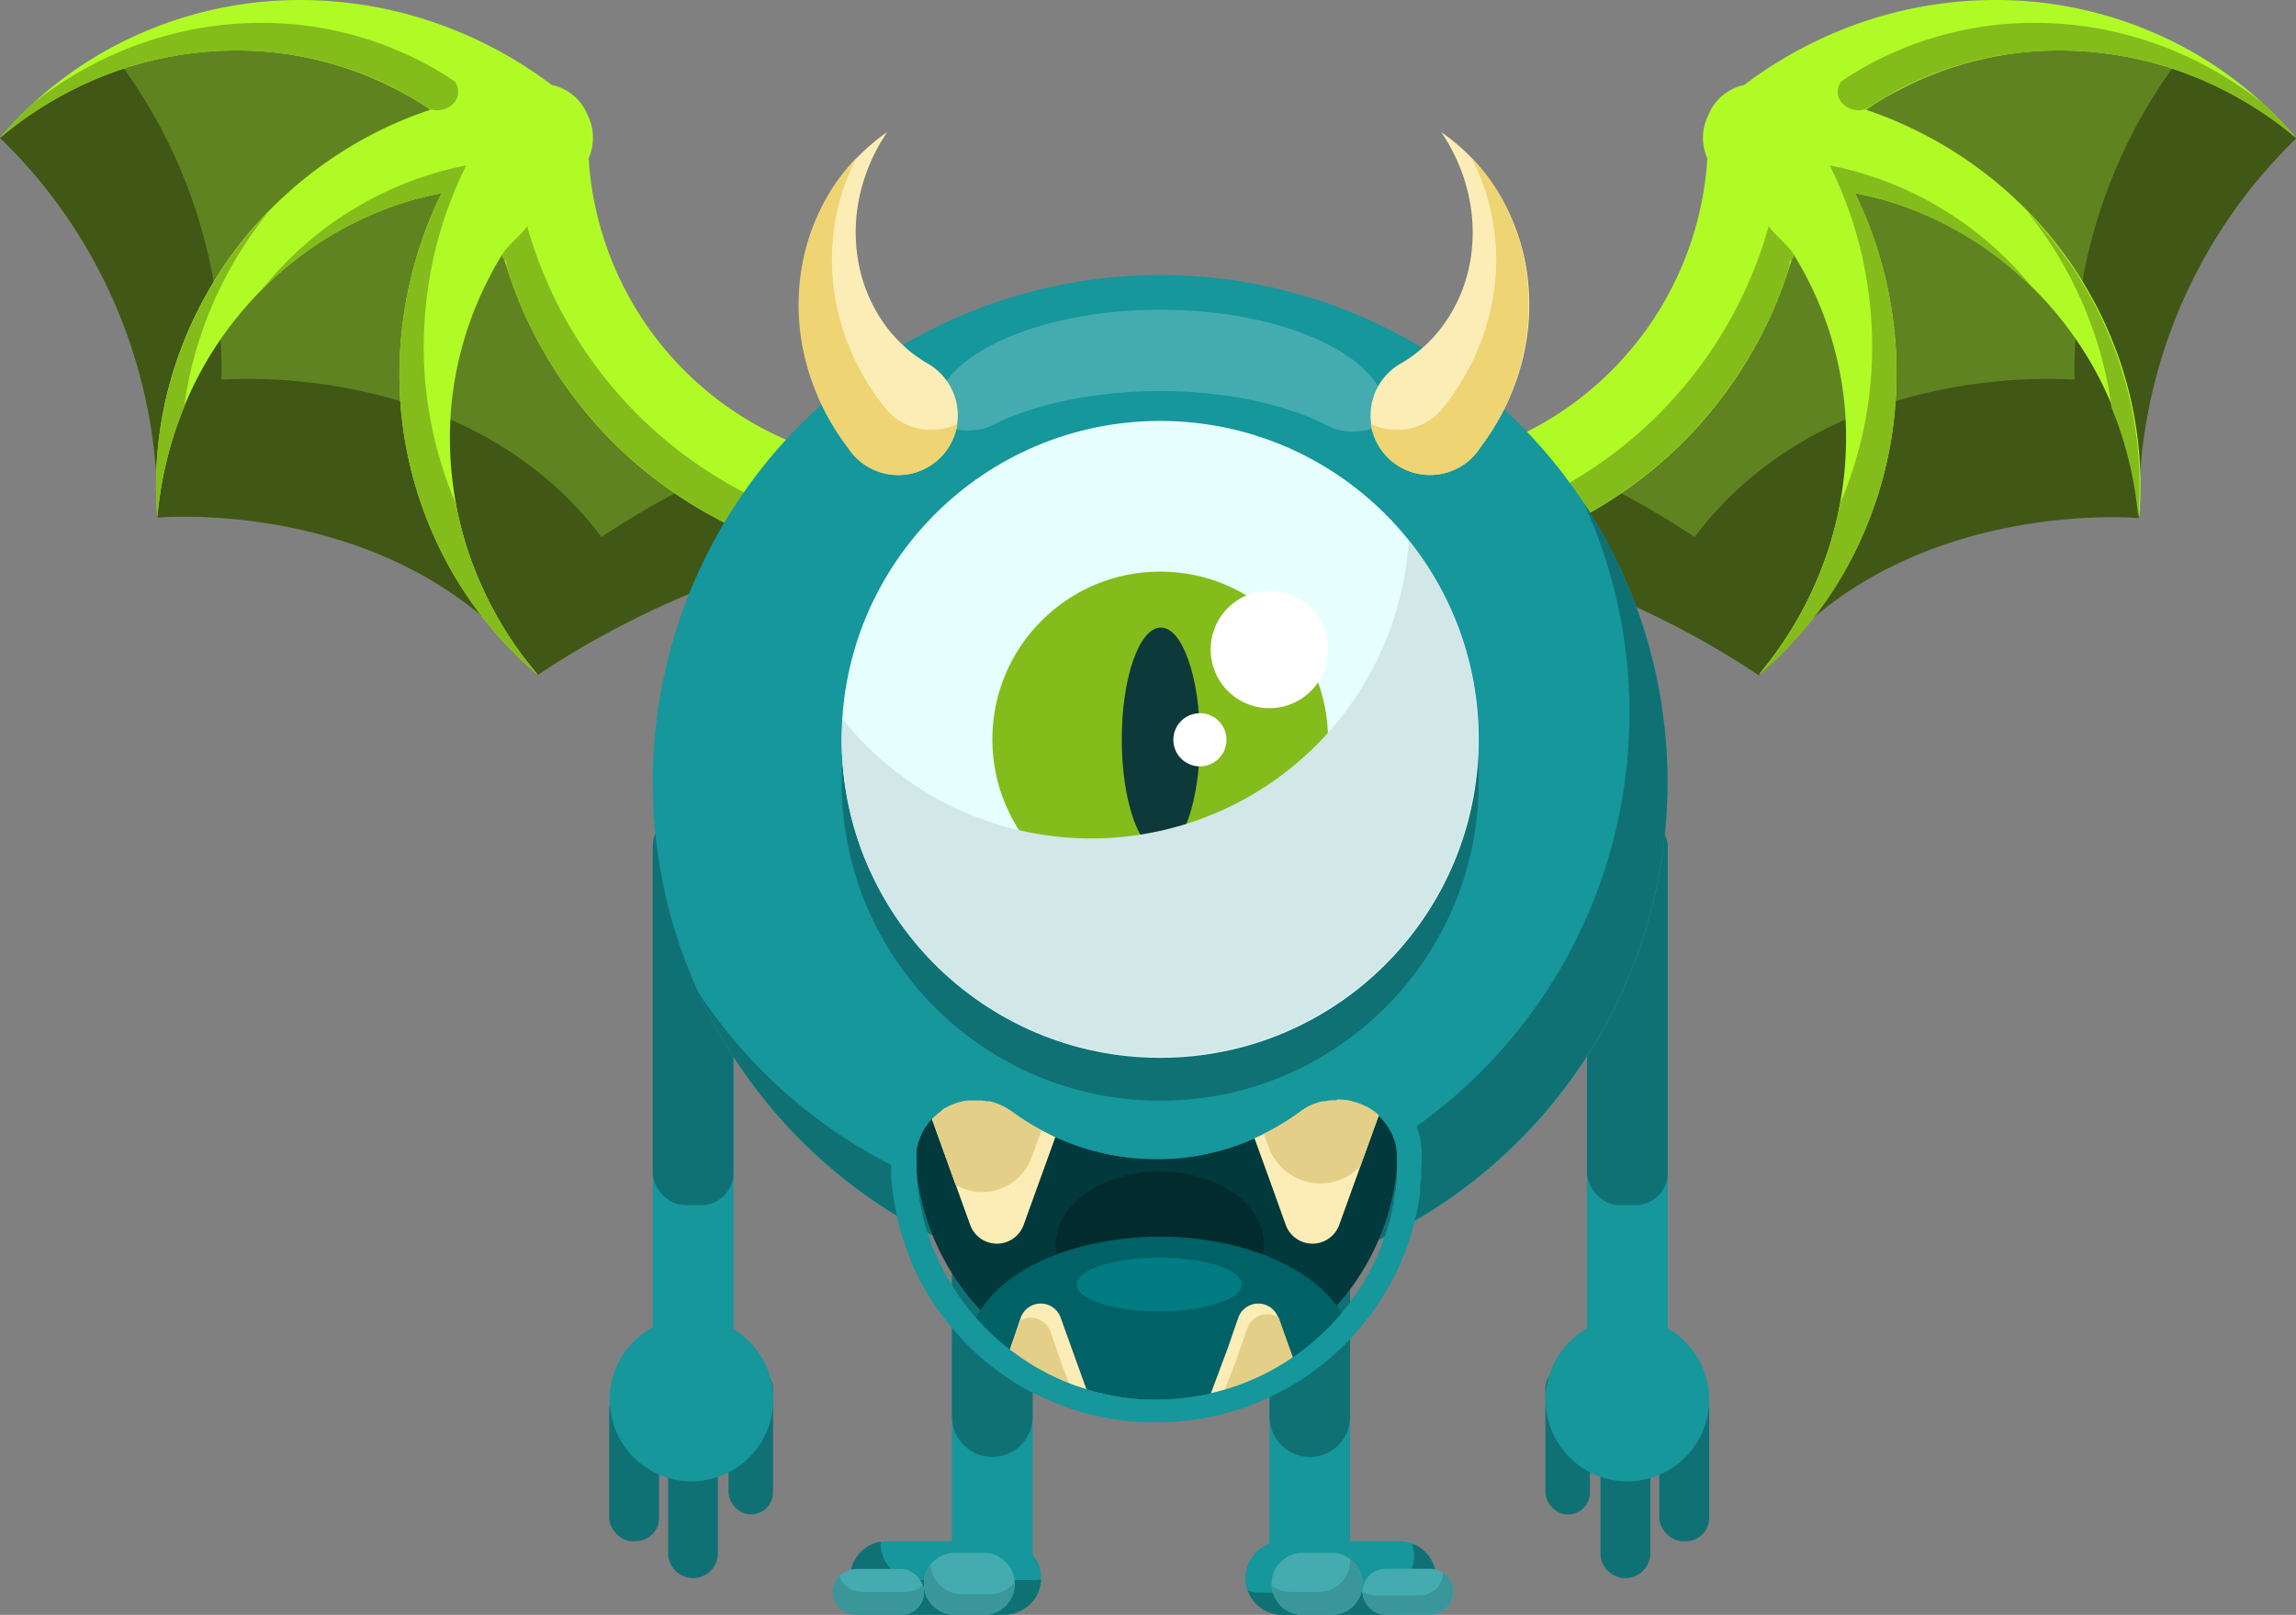 <svg xmlns="http://www.w3.org/2000/svg" viewBox="0 0 209.18 147.17"><rect x="0" y="0" width="209.18" height="147.17" fill="#808080" stroke="none"/><g style="isolation:isolate"><g id="Layer_2" data-name="Layer 2"><g id="OBJECTS"><path d="M63.14,129.71h0A3.68,3.68,0,0,1,59.47,126V77.86a3.69,3.69,0,0,1,3.67-3.68h0a3.7,3.7,0,0,1,3.68,3.68V126A3.69,3.69,0,0,1,63.14,129.71Z" style="fill:#15979c"/><path d="M148.26,129.71h0a3.68,3.68,0,0,1-3.67-3.67V77.86a3.69,3.69,0,0,1,3.67-3.68h0a3.7,3.7,0,0,1,3.68,3.68V126A3.69,3.69,0,0,1,148.26,129.71Z" style="fill:#15979c"/><rect x="59.47" y="74.18" width="7.35" height="35.65" rx="2.94" style="fill:#107175"/><rect x="144.59" y="74.18" width="7.35" height="35.65" rx="2.94" style="fill:#107175"/><path d="M90.41,145.29h0a3.69,3.69,0,0,1-3.68-3.67V93.43a3.69,3.69,0,0,1,3.68-3.67h0a3.68,3.68,0,0,1,3.67,3.67v48.19A3.68,3.68,0,0,1,90.41,145.29Z" style="fill:#15979c"/><path d="M119.34,145.29h0a3.69,3.69,0,0,1-3.68-3.67V93.43a3.69,3.69,0,0,1,3.68-3.67h0A3.68,3.68,0,0,1,123,93.43v48.19A3.68,3.68,0,0,1,119.34,145.29Z" style="fill:#15979c"/><path d="M90.41,132.78h0a3.69,3.69,0,0,1-3.68-3.67V80.92a3.69,3.69,0,0,1,3.68-3.67h0a3.68,3.68,0,0,1,3.67,3.67v48.19A3.68,3.68,0,0,1,90.41,132.78Z" style="fill:#107175"/><path d="M119.34,132.78h0a3.69,3.69,0,0,1-3.68-3.67V80.92a3.69,3.69,0,0,1,3.68-3.67h0A3.68,3.68,0,0,1,123,80.92v48.19A3.68,3.68,0,0,1,119.34,132.78Z" style="fill:#107175"/><path d="M209.18,12.56a47,47,0,0,0-14.34,34.61s-22.25-2.07-34.61,14.34c0,0-19.64-13.8-37.26-11.56,0,0,33.28-9,35-29.93,0,0,6.42-17.62,16.23-17.6S193.85-.49,209.18,12.56Z" style="fill:#608321"/><path d="M198.5,5.42A47.52,47.52,0,0,0,189,34.61s-22.25-2.07-34.61,14.33a80.13,80.13,0,0,0-13-7A80,80,0,0,1,123,50c17.62-2.24,37.26,11.56,37.26,11.56,12.36-16.41,34.61-14.34,34.61-14.34a47,47,0,0,1,14.34-34.61A49.52,49.52,0,0,0,198.5,5.42Z" style="fill:#405716"/><path d="M184.7,4.73a32.93,32.93,0,0,1,12.8,1.39,34.16,34.16,0,0,1,11.68,6.44A35.4,35.4,0,0,0,198.39,4,36.43,36.43,0,0,0,184.7.11a37.66,37.66,0,0,0-14.57,1.75,38.77,38.77,0,0,0-11.22,5.88,4.61,4.61,0,0,0-2.57,1.56,4.23,4.23,0,0,0-.66,1.12,4.58,4.58,0,0,0-.51,2.58,4.51,4.51,0,0,0,.38,1.43,30,30,0,0,1-29.94,28.13,4.62,4.62,0,0,0,0,9.23,39.28,39.28,0,0,0,37.77-28.65c.4.64.79,1.3,1.15,2A31.71,31.71,0,0,1,168.06,37a33,33,0,0,1-1.4,12.81,34.09,34.09,0,0,1-6.43,11.67,35.22,35.22,0,0,0,8.56-10.79A36.38,36.38,0,0,0,172.67,37,37.46,37.46,0,0,0,169,17.6c1.07.21,2.14.47,3.2.79a31.86,31.86,0,0,1,10.92,5.94,32.89,32.89,0,0,1,8.07,10,34.13,34.13,0,0,1,3.7,12.8,35.16,35.16,0,0,0-1.57-13.68,36.28,36.28,0,0,0-6.94-12.42A37.32,37.32,0,0,0,170,10a27.9,27.9,0,0,1,2.83-1.7A31.66,31.66,0,0,1,184.7,4.73Z" style="fill:#b0fb26"/><path d="M163.38,23.14c-.36-.68-1.83-1.87-2.24-2.52a39.28,39.28,0,0,1-37.76,28.65,4.54,4.54,0,0,1-2.09-.5,4.61,4.61,0,0,0,4.32,3,39.3,39.3,0,0,0,37.46-27.61C162.82,23.64,163.65,23.66,163.38,23.14Z" style="fill:#84bc1c"/><path d="M183.07,24.33q1.2,1,2.31,2.13a32.82,32.82,0,0,0-4.55-4.65,31.58,31.58,0,0,0-10.92-5.93,30.54,30.54,0,0,0-3.2-.8,38.52,38.52,0,0,1,2,4.87,37.44,37.44,0,0,1,1.74,14.57,36.22,36.22,0,0,1-2.8,11.36,32.65,32.65,0,0,1-1,4,34.09,34.09,0,0,1-6.43,11.67,35.22,35.22,0,0,0,8.56-10.79A36.38,36.38,0,0,0,172.67,37,37.46,37.46,0,0,0,169,17.6c1.07.21,2.14.47,3.2.79A31.86,31.86,0,0,1,183.07,24.33Z" style="fill:#84bc1c"/><path d="M186.33,21.07q-.79-.93-1.65-1.8A36.37,36.37,0,0,1,191,31a34.43,34.43,0,0,1,1.37,6.14,34.15,34.15,0,0,1,2.44,10.06,35.16,35.16,0,0,0-1.57-13.68A36.28,36.28,0,0,0,186.33,21.07Z" style="fill:#84bc1c"/><path d="M206.07,9.35a33.92,33.92,0,0,0-10.8-5.74,33,33,0,0,0-12.81-1.4,31.71,31.71,0,0,0-11.92,3.53,30.55,30.55,0,0,0-2.82,1.7c-.92,1.39.49,3,2.23,2.52.43-.25,2.39-1.47,2.83-1.7A31.66,31.66,0,0,1,184.7,4.73a32.93,32.93,0,0,1,12.8,1.39,34.16,34.16,0,0,1,11.68,6.44A34.86,34.86,0,0,0,206.07,9.35Z" style="fill:#84bc1c"/><path d="M0,12.56A47.08,47.08,0,0,1,14.34,47.17S36.59,45.1,49,61.51c0,0,19.63-13.8,37.26-11.56,0,0-33.29-9-35-29.93,0,0-6.41-17.62-16.22-17.6S15.33-.49,0,12.56Z" style="fill:#608321"/><path d="M10.68,5.42a47.46,47.46,0,0,1,9.5,29.19S42.43,32.54,54.8,48.94a80.28,80.28,0,0,1,13-7,80.2,80.2,0,0,0,18.45,8C68.58,47.71,49,61.51,49,61.51,36.59,45.1,14.34,47.17,14.34,47.17A47.08,47.08,0,0,0,0,12.56,49.52,49.52,0,0,1,10.68,5.42Z" style="fill:#405716"/><path d="M24.47,4.73a32.93,32.93,0,0,0-12.8,1.39A34.12,34.12,0,0,0,0,12.56,35.4,35.4,0,0,1,10.79,4,36.38,36.38,0,0,1,24.47.11,37.61,37.61,0,0,1,39,1.86,38.69,38.69,0,0,1,50.27,7.74,4.64,4.64,0,0,1,52.84,9.3a4.52,4.52,0,0,1,.66,1.12A4.58,4.58,0,0,1,54,13a4.5,4.5,0,0,1-.37,1.43A30,30,0,0,0,83.56,42.56a4.62,4.62,0,1,1,0,9.23A39.28,39.28,0,0,1,45.8,23.14c-.41.64-.8,1.3-1.15,2A31.71,31.71,0,0,0,41.12,37a33,33,0,0,0,1.39,12.81A34.12,34.12,0,0,0,49,61.51a35.4,35.4,0,0,1-8.57-10.79A36.38,36.38,0,0,1,36.5,37,37.56,37.56,0,0,1,40.23,17.6c-1.07.21-2.14.47-3.2.79a31.77,31.77,0,0,0-10.92,5.94,32.89,32.89,0,0,0-8.07,10,34.13,34.13,0,0,0-3.7,12.8,35.16,35.16,0,0,1,1.57-13.68,36.25,36.25,0,0,1,6.93-12.42A37.5,37.5,0,0,1,34.38,12a36.93,36.93,0,0,1,4.84-2,27.75,27.75,0,0,0-2.82-1.7A31.71,31.71,0,0,0,24.47,4.73Z" style="fill:#b0fb26"/><path d="M45.8,23.14c.35-.68,1.83-1.87,2.23-2.52A39.3,39.3,0,0,0,85.8,49.27a4.6,4.6,0,0,0,2.09-.5,4.62,4.62,0,0,1-4.33,3A39.28,39.28,0,0,1,46.11,24.18C46.36,23.64,45.52,23.66,45.8,23.14Z" style="fill:#84bc1c"/><path d="M26.11,24.33q-1.2,1-2.31,2.13a32.75,32.75,0,0,1,4.54-4.65,31.71,31.71,0,0,1,10.93-5.93,29.93,29.93,0,0,1,3.2-.8,38.52,38.52,0,0,0-2,4.87,37.44,37.44,0,0,0-1.75,14.57,36.77,36.77,0,0,0,2.8,11.36,34.62,34.62,0,0,0,1,4A34.12,34.12,0,0,0,49,61.51a35.4,35.4,0,0,1-8.57-10.79A36.38,36.38,0,0,1,36.5,37,37.56,37.56,0,0,1,40.23,17.6c-1.07.21-2.14.47-3.2.79A31.77,31.77,0,0,0,26.11,24.33Z" style="fill:#84bc1c"/><path d="M22.84,21.07c.53-.62,1.09-1.22,1.66-1.8A36.18,36.18,0,0,0,18.15,31a35.35,35.35,0,0,0-1.38,6.14,34.14,34.14,0,0,0-2.43,10.06,35.16,35.16,0,0,1,1.57-13.68A36.25,36.25,0,0,1,22.84,21.07Z" style="fill:#84bc1c"/><path d="M3.1,9.35A34.08,34.08,0,0,1,13.91,3.61a32.94,32.94,0,0,1,12.8-1.4A31.66,31.66,0,0,1,38.63,5.74a32.12,32.12,0,0,1,2.83,1.7c.92,1.39-.5,3-2.24,2.52-.42-.25-2.39-1.47-2.82-1.7A31.71,31.71,0,0,0,24.47,4.73a32.93,32.93,0,0,0-12.8,1.39A34.12,34.12,0,0,0,0,12.56,36.1,36.1,0,0,1,3.1,9.35Z" style="fill:#84bc1c"/><circle cx="105.7" cy="71.29" r="46.23" style="fill:#15979c"/><path d="M144.29,45.82A46.23,46.23,0,0,1,63.62,90.43a46.23,46.23,0,1,0,80.67-44.61Z" style="fill:#107175"/><path d="M105.7,35.64c6.1,0,11.57,1.24,15.35,3.2,1.86,1,5.27.34,5.27-1a4.84,4.84,0,0,0,0-.53c-.58-4.9-9.13-8.85-19.64-9.07-11.81-.25-21.56,4.15-21.56,9.6v0c0,1.28,3.43,1.87,5.27.92C94.13,36.88,99.61,35.64,105.7,35.64Z" style="fill:#44acb0"/><circle cx="105.7" cy="71.29" r="29.02" style="fill:#107175"/><circle cx="105.7" cy="67.38" r="29.02" style="fill:#e7feff"/><circle cx="105.7" cy="67.38" r="15.29" style="fill:#84bc1c"/><ellipse cx="105.76" cy="67.38" rx="3.56" ry="10.19" style="fill:#0e393a"/><path d="M128.35,49.25a29,29,0,0,1-51.6,16.26c0,.62-.07,1.24-.07,1.87a29,29,0,1,0,51.67-18.13Z" style="fill:#d2e7e8;mix-blend-mode:multiply"/><path d="M105.37,105.64a21.82,21.82,0,0,1-13.06-4.32,5.53,5.53,0,0,0-8.9,4.35,22,22,0,0,0,43.92,0v-.12a5.51,5.51,0,0,0-8.89-4.2A21.85,21.85,0,0,1,105.37,105.64Z" style="fill:#02393c"/><ellipse cx="105.66" cy="113.42" rx="9.49" ry="6.65" style="fill:#022b2d"/><path d="M122.23,119.7c-2.3-4-8.82-7-16.53-7-8,0-14.73,3.15-16.77,7.45a21.93,21.93,0,0,0,33.3-.48Z" style="fill:#006166"/><path d="M127.33,105.52a5.24,5.24,0,0,0-1.71-3.88l-2.21,6.11-1.4,3.88a2.59,2.59,0,0,1-4.87,0l-1.4-3.88-1.45-4a21.8,21.8,0,0,1-18.13-.13l-1.5,4.15-1.4,3.88a2.59,2.59,0,0,1-4.87,0L87,107.75l-2.1-5.83a5.35,5.35,0,0,0-1.48,3.75A21.81,21.81,0,0,0,91.94,123v0l1-2.89a1.93,1.93,0,0,1,3.63,0L97.68,123l1.33,3.7a21.08,21.08,0,0,0,3.9.8,22.18,22.18,0,0,0,7.4-.43l1.47-4.07,1-2.89a1.93,1.93,0,0,1,3.63,0l1,2.89.28.77a21.92,21.92,0,0,0,9.55-18.09Z" style="fill:none"/><path d="M88.39,111.63a2.59,2.59,0,0,0,4.87,0l1.4-3.88,1.5-4.15a21.56,21.56,0,0,1-3.85-2.28,5.6,5.6,0,0,0-7.42.6l2.1,5.83Z" style="fill:#fcedb6"/><path d="M94,105.43,94.9,103a20.25,20.25,0,0,1-2.59-1.64,5.6,5.6,0,0,0-7.42.6l2.1,5.83.07.2A4.81,4.81,0,0,0,94,105.43Z" style="fill:#e3cf88"/><path d="M96.63,120.07a1.93,1.93,0,0,0-3.63,0L92,123v0A21.76,21.76,0,0,0,99,126.66L97.68,123Z" style="fill:#fcedb6"/><path d="M96.7,124.24l-1-2.9a1.92,1.92,0,0,0-2.74-1L92,123v0a22,22,0,0,0,5.42,3.08Z" style="fill:#e3cf88"/><path d="M116.45,120.07a1.93,1.93,0,0,0-3.63,0l-1,2.89L110.31,127a22,22,0,0,0,7.47-3.3l-.28-.77Z" style="fill:#fcedb6"/><path d="M111.55,126.7a21.81,21.81,0,0,0,6.23-3l-.28-.77-1-2.87a1.94,1.94,0,0,0-2.87,1l-1,2.9Z" style="fill:#e3cf88"/><path d="M117.14,111.63a2.59,2.59,0,0,0,4.87,0l1.4-3.88,2.21-6.11a5.66,5.66,0,0,0-7.18-.32,21.4,21.4,0,0,1-4.15,2.41l1.45,4Z" style="fill:#fcedb6"/><path d="M118.44,101.32a21.69,21.69,0,0,1-3.3,2l.47,1.28a5,5,0,0,0,8.34,1.66l1.67-4.63A5.66,5.66,0,0,0,118.44,101.32Z" style="fill:#e3cf88"/><ellipse cx="105.61" cy="117.06" rx="7.52" ry="2.45" style="fill:#007c82"/><path d="M121.83,100.19h.36a4.78,4.78,0,0,1,.53.06l.32.06.26.07a4.79,4.79,0,0,1,.64.21l.12.05a2.64,2.64,0,0,1,.38.18l.09,0a5.52,5.52,0,0,1,.7.44l0,0a5.51,5.51,0,0,1,1,1l.07.08a4,4,0,0,1,.22.34c0,.07.09.15.14.23s.11.2.16.31.15.36.22.55l.06.22c0,.16.08.32.11.49l0,.22a4.32,4.32,0,0,1,.06.73v.12c0,.44,0,.87,0,1.31l0,.39c0,.31-.05.61-.09.92,0,.14,0,.28-.06.43s-.08.58-.14.87c0,.13,0,.26-.07.39-.06.32-.13.63-.21,1,0,.09,0,.18-.07.28-.1.4-.22.79-.34,1.18h0a22,22,0,0,1-20.91,15.22h-.72c-.58,0-1.15,0-1.74-.12h0c-.54,0-1.07-.14-1.6-.24l-.37-.07q-.63-.14-1.26-.3l-.68-.2-1.07-.35-.75-.29c-.26-.1-.52-.22-.78-.34s-.68-.31-1-.48l-.33-.18c-.49-.26-1-.53-1.43-.83l-.13-.09a21.57,21.57,0,0,1-3.91-3.21l0,0c-.43-.44-.84-.91-1.24-1.4-.08-.1-.17-.2-.25-.31-.27-.35-.54-.71-.79-1.08-.14-.19-.27-.39-.4-.6s-.27-.43-.4-.64c-.22-.36-.42-.72-.62-1.09l-.24-.51q-.26-.51-.48-1c0-.12-.11-.23-.16-.35-.18-.47-.35-.94-.5-1.42a2.78,2.78,0,0,1-.12-.38c-.15-.49-.29-1-.4-1.5l-.06-.3c-.12-.55-.22-1.09-.29-1.65s-.11-1-.14-1.46,0-1,0-1.43h0a5.87,5.87,0,0,1,0-.74l0-.2a3.87,3.87,0,0,1,.13-.59c0-.08,0-.15.07-.23s.1-.29.16-.43l.14-.3.13-.23a4.81,4.81,0,0,1,.4-.6l.06-.08c.1-.12.2-.24.31-.35h0a5.1,5.1,0,0,1,.7-.62l0,0L86,101l.06,0a6,6,0,0,1,.72-.35l.17-.07.36-.12.28-.07.48-.1.37,0,.28,0h.52l.2,0,.55.08.2,0a4.71,4.71,0,0,1,.64.19h0c.21.08.42.18.62.28l.17.09a7.33,7.33,0,0,1,.63.4h0c.38.28.77.54,1.16.79l.55.34.5.29c.54.3,1.08.59,1.64.85a21.86,21.86,0,0,0,3,1.12l.44.13c.27.08.55.15.83.21s.63.14,1,.2l.73.12q.6.09,1.2.15l.48,0c.53,0,1,.07,1.59.07h0c.54,0,1.07,0,1.6-.07l.42,0c.5-.05,1-.11,1.49-.19l.41-.07,1-.22.65-.16c.31-.08.62-.17.92-.27l1-.35.52-.21.82-.34c.6-.26,1.17-.56,1.74-.87l.7-.4.5-.31c.41-.27.82-.54,1.21-.83h0a5.93,5.93,0,0,1,.62-.4l.15-.08a5.89,5.89,0,0,1,.63-.29l.1,0a5.18,5.18,0,0,1,.56-.17l.18,0c.2,0,.41-.08.61-.1h.54m0-2.36-.46,0-.31,0a6.9,6.9,0,0,0-.86.13l-.23,0c-.3.08-.57.16-.83.25l-.14,0a8.48,8.48,0,0,0-.89.4l-.21.12a7.53,7.53,0,0,0-.86.56c-.3.21-.63.44-1.09.73l-.44.28-.63.36c-.56.31-1.06.56-1.55.78-.24.11-.48.21-.73.3s-.31.12-.47.18-.62.22-.94.32-.54.17-.81.24l-.58.14c-.31.07-.62.14-.93.19l-.21,0-.16,0c-.4.06-.83.11-1.32.16l-.38,0c-.56,0-1,.06-1.43.06s-.86,0-1.42-.06l-.42,0c-.37,0-.73-.08-1.08-.13l-.64-.11c-.3,0-.58-.11-.86-.18s-.49-.11-.73-.18l-.28-.08-.13,0a20.55,20.55,0,0,1-2.66-1c-.46-.22-.94-.47-1.47-.76l-.14-.08-.3-.17-.5-.32c-.3-.19-.67-.43-1-.68l-.06,0,0,0c-.25-.17-.51-.34-.82-.51l-.22-.13c-.32-.16-.61-.29-.89-.4h0a9,9,0,0,0-.91-.27L90.47,98l-.79-.12-.28,0h-.74c-.13,0-.26,0-.39,0a4.69,4.69,0,0,0-.54.06c-.23,0-.45.08-.68.14l-.4.1-.5.17-.22.09a7.18,7.18,0,0,0-1,.51l-.09,0q-.27.17-.54.36l0,0-.06,0a7.84,7.84,0,0,0-.92.81l0,0-.06.06c-.15.16-.28.32-.42.48l-.09.12a10.11,10.11,0,0,0-.58.87c-.06.12-.12.22-.18.33s-.14.29-.2.44a6.62,6.62,0,0,0-.24.62c0,.14-.08.24-.1.34a6.14,6.14,0,0,0-.19.84c0,.1,0,.19,0,.29a7.53,7.53,0,0,0-.07,1c0,.53,0,1.06,0,1.59s.09,1.07.16,1.6.18,1.16.32,1.83l0,.1a2,2,0,0,0,.05.24c.12.55.27,1.11.44,1.67,0,.12.07.24.11.36l0,0c.19.6.38,1.11.57,1.58,0,.09.08.19.12.28l0,.11c.16.39.34.78.53,1.17l.06.12.21.43c.2.39.43.79.68,1.21.14.24.29.48.44.72l.45.67c.28.4.58.8.87,1.18l.29.36c.43.53.89,1,1.36,1.54l0,0a24.23,24.23,0,0,0,4.33,3.55l.14.1c.52.32,1,.63,1.59.92l.08,0a2.44,2.44,0,0,0,.28.14c.37.2.74.37,1.12.55l.87.37.82.31c.4.15.79.28,1.19.4.25.08.51.15.76.21.52.14,1,.25,1.39.34l.31.06.11,0c.64.12,1.23.21,1.78.27s1.19.1,1.91.13h.8a24.25,24.25,0,0,0,23.15-16.86v0h0c.13-.41.26-.84.37-1.28l.06-.23,0-.08c.09-.35.16-.7.23-1l.09-.43.15-1v-.09c0-.13,0-.26,0-.39,0-.33.07-.67.1-1v-.13c0-.1,0-.21,0-.31,0-.52.05-1,.05-1.45v-.14a7.73,7.73,0,0,0-.08-1c0-.1,0-.2-.05-.3,0-.26-.1-.49-.16-.73s-.06-.22-.09-.3a6.83,6.83,0,0,0-.33-.83,2.4,2.4,0,0,0-.2-.39l0,0-.2-.35-.32-.48-.11-.13a7.45,7.45,0,0,0-1.43-1.43l0,0,0,0a7.68,7.68,0,0,0-1-.62l-.13-.07a5.29,5.29,0,0,0-.54-.25l-.16-.07a8.78,8.78,0,0,0-.91-.3l-.37-.09c-.15,0-.3-.07-.45-.09a6.36,6.36,0,0,0-.75-.08h-.51Z" style="fill:#15979c"/><path d="M121,59.18a5.35,5.35,0,1,1-5.34-5.34A5.34,5.34,0,0,1,121,59.18Z" style="fill:#fff"/><path d="M111.74,67.38A2.42,2.42,0,1,1,109.32,65,2.42,2.42,0,0,1,111.74,67.38Z" style="fill:#fff"/><path d="M91.51,147.17H80.82a3.37,3.37,0,0,1-3.36-3.35h0a3.37,3.37,0,0,1,3.36-3.36H91.51a3.37,3.37,0,0,1,3.35,3.36h0A3.36,3.36,0,0,1,91.51,147.17Z" style="fill:#15979c"/><path d="M94.27,144H83.58a3.37,3.37,0,0,1-3.36-3.35s0-.1,0-.15a3.35,3.35,0,0,0,.58,6.65H91.51a3.36,3.36,0,0,0,3.34-3.2A3.68,3.68,0,0,1,94.27,144Z" style="fill:#107175"/><path d="M89.64,147.17H87a2.83,2.83,0,0,1-2.83-2.83h0A2.83,2.83,0,0,1,87,141.51h2.62a2.83,2.83,0,0,1,2.83,2.83h0A2.83,2.83,0,0,1,89.64,147.17Z" style="fill:#44acb0"/><path d="M90.24,145.29H87.61a2.84,2.84,0,0,1-2.81-2.68,2.78,2.78,0,0,0-.61,1.73A2.83,2.83,0,0,0,87,147.17h2.62a2.83,2.83,0,0,0,2.83-2.83c0-.05,0-.1,0-.15A2.83,2.83,0,0,1,90.24,145.29Z" style="fill:#3b9699"/><rect x="75.9" y="142.98" width="8.29" height="4.2" rx="2.1" style="fill:#44acb0"/><path d="M82.58,145.07H78.49a2.1,2.1,0,0,1-2-1.46,2.09,2.09,0,0,0,1.5,3.56h4.09a2.11,2.11,0,0,0,2.1-2.1,2.19,2.19,0,0,0-.11-.63A2.08,2.08,0,0,1,82.58,145.07Z" style="fill:#3b9699"/><path d="M116.82,147.17H127.5a3.37,3.37,0,0,0,3.36-3.35h0a3.37,3.37,0,0,0-3.36-3.36H116.82a3.37,3.37,0,0,0-3.36,3.36h0A3.37,3.37,0,0,0,116.82,147.17Z" style="fill:#15979c"/><path d="M128.63,140.67a3.48,3.48,0,0,1,.21,1.12h0a3.37,3.37,0,0,1-3.36,3.36H114.79a3.23,3.23,0,0,1-1.12-.21,3.36,3.36,0,0,0,3.15,2.23H127.5a3.35,3.35,0,0,0,1.13-6.5Z" style="fill:#107175"/><path d="M118.68,147.17h2.62a2.84,2.84,0,0,0,2.84-2.83h0a2.84,2.84,0,0,0-2.84-2.83h-2.62a2.83,2.83,0,0,0-2.83,2.83h0A2.83,2.83,0,0,0,118.68,147.17Z" style="fill:#44acb0"/><path d="M123,142.08a1,1,0,0,1,0,.16,2.83,2.83,0,0,1-2.83,2.83h-2.62a2.75,2.75,0,0,1-1.69-.57,2.83,2.83,0,0,0,2.81,2.67h2.62a2.82,2.82,0,0,0,1.69-5.09Z" style="fill:#3b9699"/><rect x="124.14" y="142.98" width="8.29" height="4.2" rx="2.1" transform="translate(256.56 290.15) rotate(180)" style="fill:#44acb0"/><path d="M131.47,143.32a2.1,2.1,0,0,1-2.09,2.07h-4.09a2.05,2.05,0,0,1-1.15-.35v0a2.1,2.1,0,0,0,2.09,2.1h4.09a2.1,2.1,0,0,0,1.15-3.85Z" style="fill:#3b9699"/><rect x="66.37" y="124.49" width="4.06" height="13.52" rx="2.01" style="fill:#107175"/><rect x="55.5" y="126.4" width="4.55" height="14.06" rx="2.14" style="fill:#107175"/><path d="M63.14,143.82h0a2.28,2.28,0,0,1-2.27-2.28V130.29A2.28,2.28,0,0,1,63.14,128h0a2.28,2.28,0,0,1,2.27,2.28v11.25A2.28,2.28,0,0,1,63.14,143.82Z" style="fill:#107175"/><path d="M63,135h0a7.48,7.48,0,0,1-7.46-7.45h0A7.48,7.48,0,0,1,63,120.07h0a7.48,7.48,0,0,1,7.46,7.46h0A7.48,7.48,0,0,1,63,135Z" style="fill:#15979c"/><rect x="140.81" y="124.49" width="4.06" height="13.52" rx="2.01" transform="translate(285.67 262.51) rotate(180)" style="fill:#107175"/><rect x="151.18" y="126.4" width="4.55" height="14.06" rx="2.14" transform="translate(306.9 266.86) rotate(180)" style="fill:#107175"/><path d="M148.08,143.82h0a2.29,2.29,0,0,0,2.28-2.28V130.29a2.29,2.29,0,0,0-2.28-2.28h0a2.28,2.28,0,0,0-2.27,2.28v11.25A2.28,2.28,0,0,0,148.08,143.82Z" style="fill:#107175"/><path d="M148.26,135h0a7.47,7.47,0,0,0,7.46-7.45h0a7.47,7.47,0,0,0-7.46-7.46h0a7.47,7.47,0,0,0-7.45,7.46h0A7.47,7.47,0,0,0,148.26,135Z" style="fill:#15979c"/><path d="M135,40.59a21.85,21.85,0,0,0,3.74-7.91,20.82,20.82,0,0,0,.32-8.22,19.23,19.23,0,0,0-2.76-7.23,18,18,0,0,0-5-5.19,16.49,16.49,0,0,1,2.59,6.2,15.47,15.47,0,0,1-.07,6.22,14,14,0,0,1-2.36,5.21,12.53,12.53,0,0,1-3.88,3.48,5.43,5.43,0,0,0,5.44,9.4,5.37,5.37,0,0,0,1.62-1.44Z" style="fill:#fcedb6"/><path d="M125.55,40.57a5.68,5.68,0,0,1-.67-1.94A5.43,5.43,0,0,0,131.61,37l.38-.51a22.07,22.07,0,0,0,3.73-7.91,20.68,20.68,0,0,0,.32-8.23,19.45,19.45,0,0,0-2-6,18,18,0,0,1,2.28,2.88A19.23,19.23,0,0,1,139,24.46a20.82,20.82,0,0,1-.32,8.22A21.85,21.85,0,0,1,135,40.59l-.38.52A5.37,5.37,0,0,1,133,42.55,5.44,5.44,0,0,1,125.55,40.57Z" style="fill:#eed473"/><path d="M77.13,40.59a22,22,0,0,1-3.73-7.91,20.45,20.45,0,0,1-.32-8.22,19.39,19.39,0,0,1,2.75-7.23,18.16,18.16,0,0,1,5-5.19,16.65,16.65,0,0,0-2.59,6.2,15.29,15.29,0,0,0,.08,6.22,14,14,0,0,0,2.35,5.21,12.76,12.76,0,0,0,3.88,3.48,5.43,5.43,0,0,1-5.44,9.4,5.37,5.37,0,0,1-1.62-1.44Z" style="fill:#fcedb6"/><path d="M86.55,40.57a5.47,5.47,0,0,0,.67-1.94,5.46,5.46,0,0,1-5.1-.18A5.4,5.4,0,0,1,80.5,37l-.38-.51a21.74,21.74,0,0,1-3.73-7.91,20.69,20.69,0,0,1-.33-8.23,19.45,19.45,0,0,1,2-6,18,18,0,0,0-2.28,2.88,19.39,19.39,0,0,0-2.75,7.23,20.45,20.45,0,0,0,.32,8.22,22,22,0,0,0,3.73,7.91l.38.52a5.37,5.37,0,0,0,1.62,1.44A5.44,5.44,0,0,0,86.55,40.57Z" style="fill:#eed473"/></g></g></g></svg>